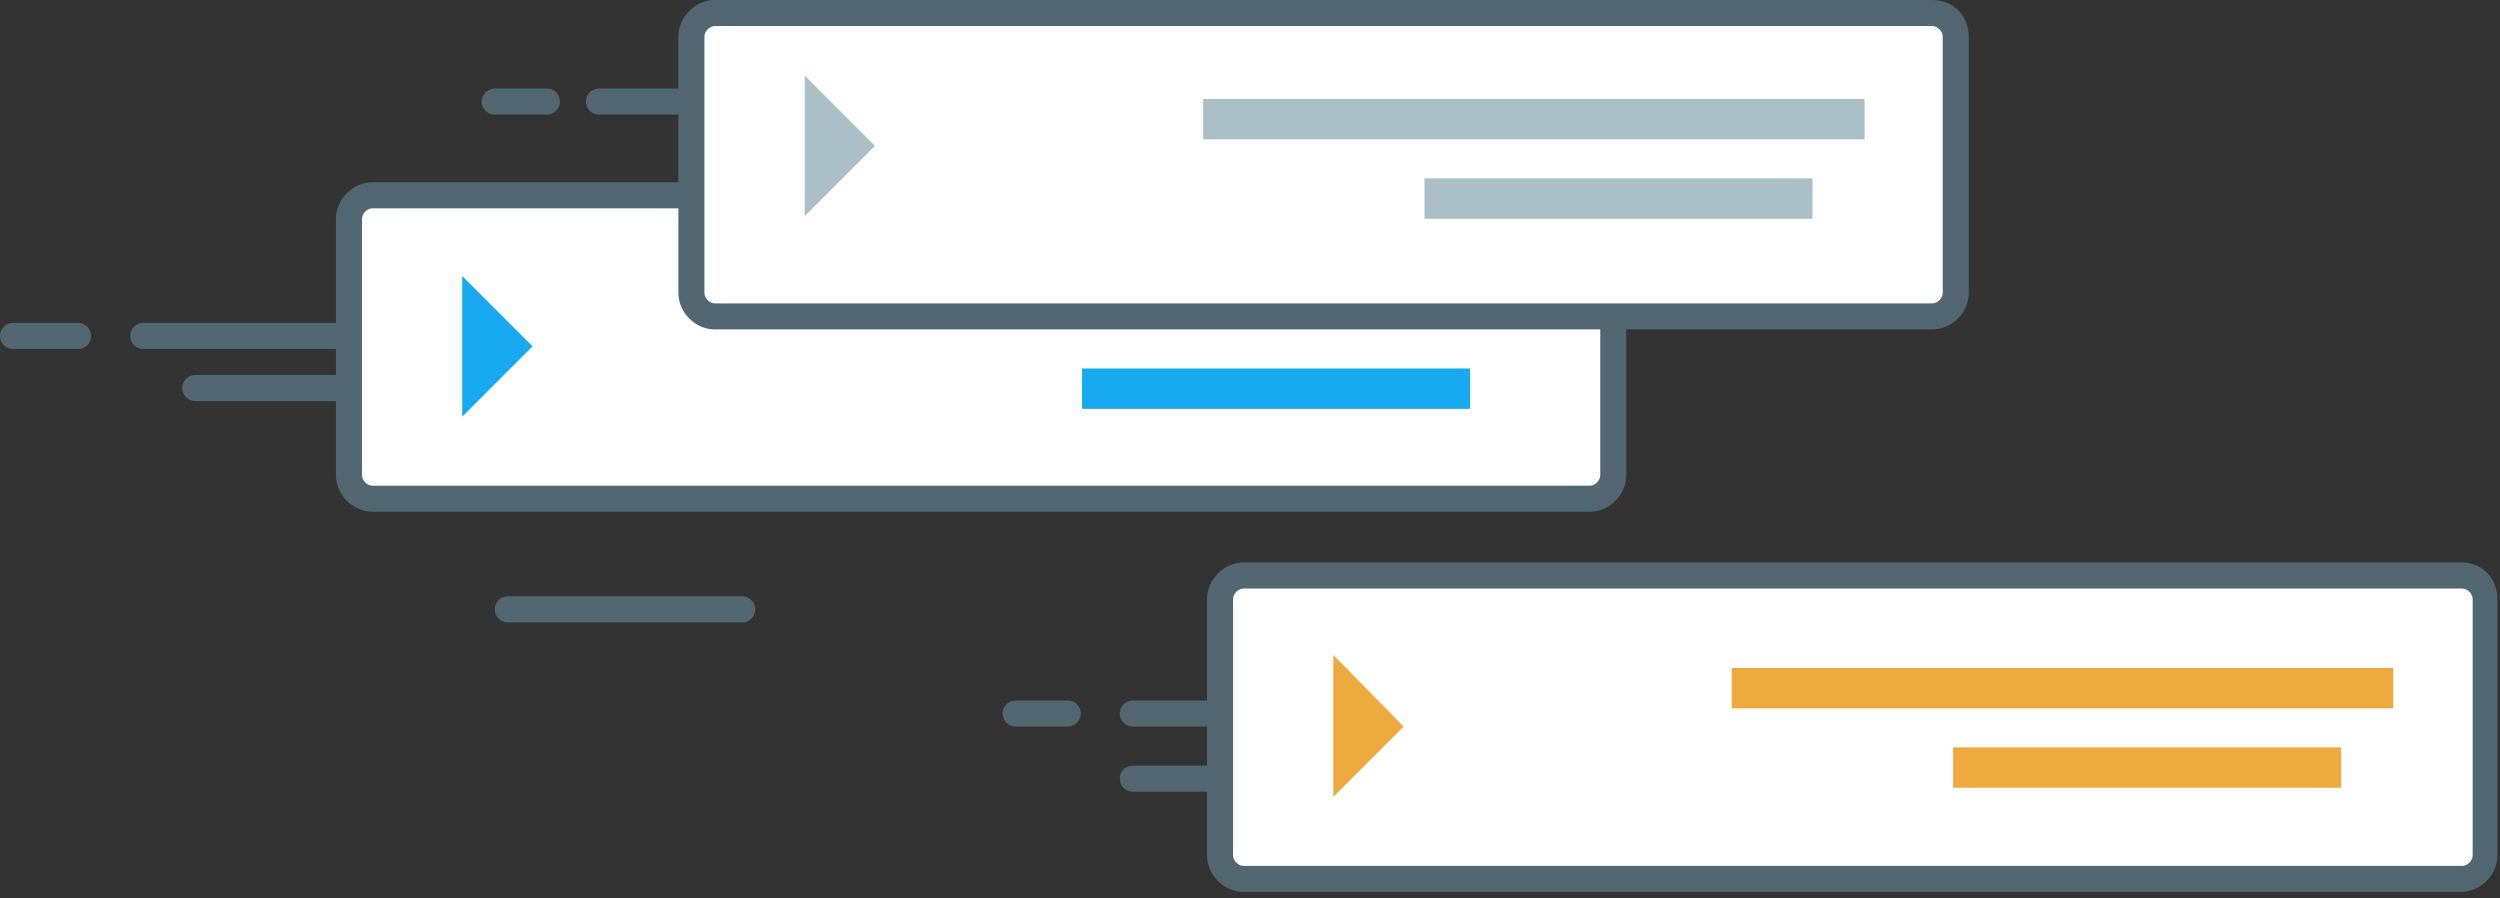 <svg width="192" height="69" xmlns="http://www.w3.org/2000/svg" xmlns:xlink="http://www.w3.org/1999/xlink"><rect width="100%" height="100%" fill="#333333" stroke="none"/><use xlink:href="#path0_stroke" transform="translate(15 29.8)" fill="#526772"/><use xlink:href="#path1_stroke" transform="translate(11 25.8)" fill="#526772"/><use xlink:href="#path2_stroke" transform="translate(1 25.8)" fill="#526772"/><use xlink:href="#path3_stroke" transform="translate(38 7.8)" fill="#526772"/><use xlink:href="#path4_stroke" transform="translate(46 7.8)" fill="#526772"/><use xlink:href="#path4_stroke" transform="translate(87 54.8)" fill="#526772"/><use xlink:href="#path3_stroke" transform="translate(78 54.8)" fill="#526772"/><use xlink:href="#path4_stroke" transform="translate(87 59.8)" fill="#526772"/><use xlink:href="#path5_stroke" transform="translate(39 46.8)" fill="#526772"/><use xlink:href="#path6_fill" transform="translate(26.8 15)" fill="#FFF"/><use xlink:href="#path7_fill" transform="translate(25.8 14)" fill="#526772"/><use xlink:href="#path8_fill" transform="translate(35.5 21.2)" fill="#18AAF0"/><use xlink:href="#path9_fill" transform="translate(66.1 22.1)" fill="#CEE8F8"/><use xlink:href="#path10_fill" transform="translate(83.1 28.3)" fill="#18AAF0"/><use xlink:href="#path11_fill" transform="translate(53.1 1)" fill="#FFF"/><use xlink:href="#path12_fill" transform="translate(52.1)" fill="#526772"/><use xlink:href="#path13_fill" transform="translate(61.8 5.8)" fill="#ABBFC9"/><use xlink:href="#path14_fill" transform="translate(92.4 7.6)" fill="#ABBFC9"/><use xlink:href="#path15_fill" transform="translate(109.4 13.7)" fill="#ABBFC9"/><use xlink:href="#path16_fill" transform="translate(93.7 44.2)" fill="#FFF"/><use xlink:href="#path17_fill" transform="translate(92.7 43.2)" fill="#526772"/><g transform="translate(-4204 -2467)"><use xlink:href="#path18_fill" transform="translate(4306.4 2517.3)" fill="#EDAA3E"/></g><g><use xlink:href="#path19_fill" transform="translate(133 51.3)" fill="#EDAA3E"/></g><g><use xlink:href="#path20_fill" transform="translate(150 57.4)" fill="#EDAA3E"/></g><defs><path id="path0_stroke" d="M0-1a1 1 0 1 0 0 2v-2zm12 2a1 1 0 1 0 0-2v2zM0 1h12v-2H0v2z"/><path id="path1_stroke" d="M0-1a1 1 0 1 0 0 2v-2zm16 2a1 1 0 1 0 0-2v2zM0 1h16v-2H0v2z"/><path id="path2_stroke" d="M0-1a1 1 0 1 0 0 2v-2zm5 2a1 1 0 0 0 0-2v2zM0 1h5v-2H0v2z"/><path id="path3_stroke" d="M0-1a1 1 0 1 0 0 2v-2zm4 2a1 1 0 0 0 0-2v2zM0 1h4v-2H0v2z"/><path id="path4_stroke" d="M0-1a1 1 0 1 0 0 2v-2zm6 2a1 1 0 0 0 0-2v2zM0 1h6v-2H0v2z"/><path id="path5_stroke" d="M0-1a1 1 0 1 0 0 2v-2zm18 2a1 1 0 1 0 0-2v2zM0 1h18v-2H0v2z"/><path id="path6_fill" d="M1.8 23.3c-1 0-1.8-.8-1.8-1.8V1.8C0 .8.8 0 1.8 0h93.5c1 0 1.8.8 1.8 1.8v19.7c0 1-.8 1.8-1.8 1.8H1.8z"/><path id="path7_fill" d="M96.3 2c.4 0 .8.4.8.8v19.7c0 .4-.4.8-.8.8H2.8c-.4 0-.8-.4-.8-.8V2.8c0-.4.4-.8.8-.8h93.5zm0-2H2.8C1.3 0 0 1.3 0 2.8v19.7c0 1.5 1.3 2.8 2.8 2.8h93.5c1.5 0 2.8-1.3 2.8-2.8V2.8c0-1.5-1.2-2.8-2.8-2.8z"/><path id="path8_fill" d="M0 0l5.4 5.4L0 10.8V0z"/><path id="path9_fill" d="M50.8 0H0v3.1h50.8V0z"/><path id="path10_fill" d="M29.8 0H0v3.1h29.8V0z"/><path id="path11_fill" d="M1.8 23.2c-1 0-1.8-.8-1.8-1.8V1.8C0 .8.8 0 1.8 0h93.5c1 0 1.8.8 1.8 1.8v19.7c0 1-.8 1.8-1.8 1.8H1.8v-.1z"/><path id="path12_fill" d="M96.3 2c.4 0 .8.4.8.8v19.7c0 .4-.4.8-.8.8H2.8c-.4 0-.8-.4-.8-.8V2.8c0-.4.4-.8.8-.8h93.5zm0-2H2.8C1.3 0 0 1.3 0 2.8v19.7c0 1.5 1.3 2.8 2.8 2.8h93.5c1.5 0 2.8-1.3 2.8-2.8V2.8c0-1.6-1.2-2.8-2.8-2.8z"/><path id="path13_fill" d="M0 0l5.4 5.4L0 10.8V0z"/><path id="path14_fill" d="M50.8 0H0v3.1h50.8V0z"/><path id="path15_fill" d="M29.8 0H0v3.1h29.8V0z"/><path id="path16_fill" d="M1.8 23.2c-1 0-1.8-.8-1.8-1.8V1.8C0 .8.8 0 1.8 0h93.5c1 0 1.8.8 1.8 1.8v19.7c0 1-.8 1.8-1.8 1.8H1.8v-.1z"/><path id="path17_fill" d="M96.4 2c.4 0 .8.4.8.8v19.7c0 .4-.4.8-.8.8H2.8c-.4 0-.8-.4-.8-.8V2.8c0-.4.4-.8.8-.8h93.6zm0-2H2.8C1.3 0 0 1.3 0 2.8v19.7c0 1.5 1.3 2.8 2.8 2.8h93.5c1.5 0 2.8-1.3 2.8-2.8V2.8c0-1.6-1.2-2.8-2.7-2.8z"/><path id="path18_fill" d="M0 0l5.4 5.5L0 10.9V0z"/><path id="path19_fill" d="M50.8 0H0v3.1h50.8V0z"/><path id="path20_fill" d="M29.8 0H0v3.1h29.8V0z"/></defs></svg>